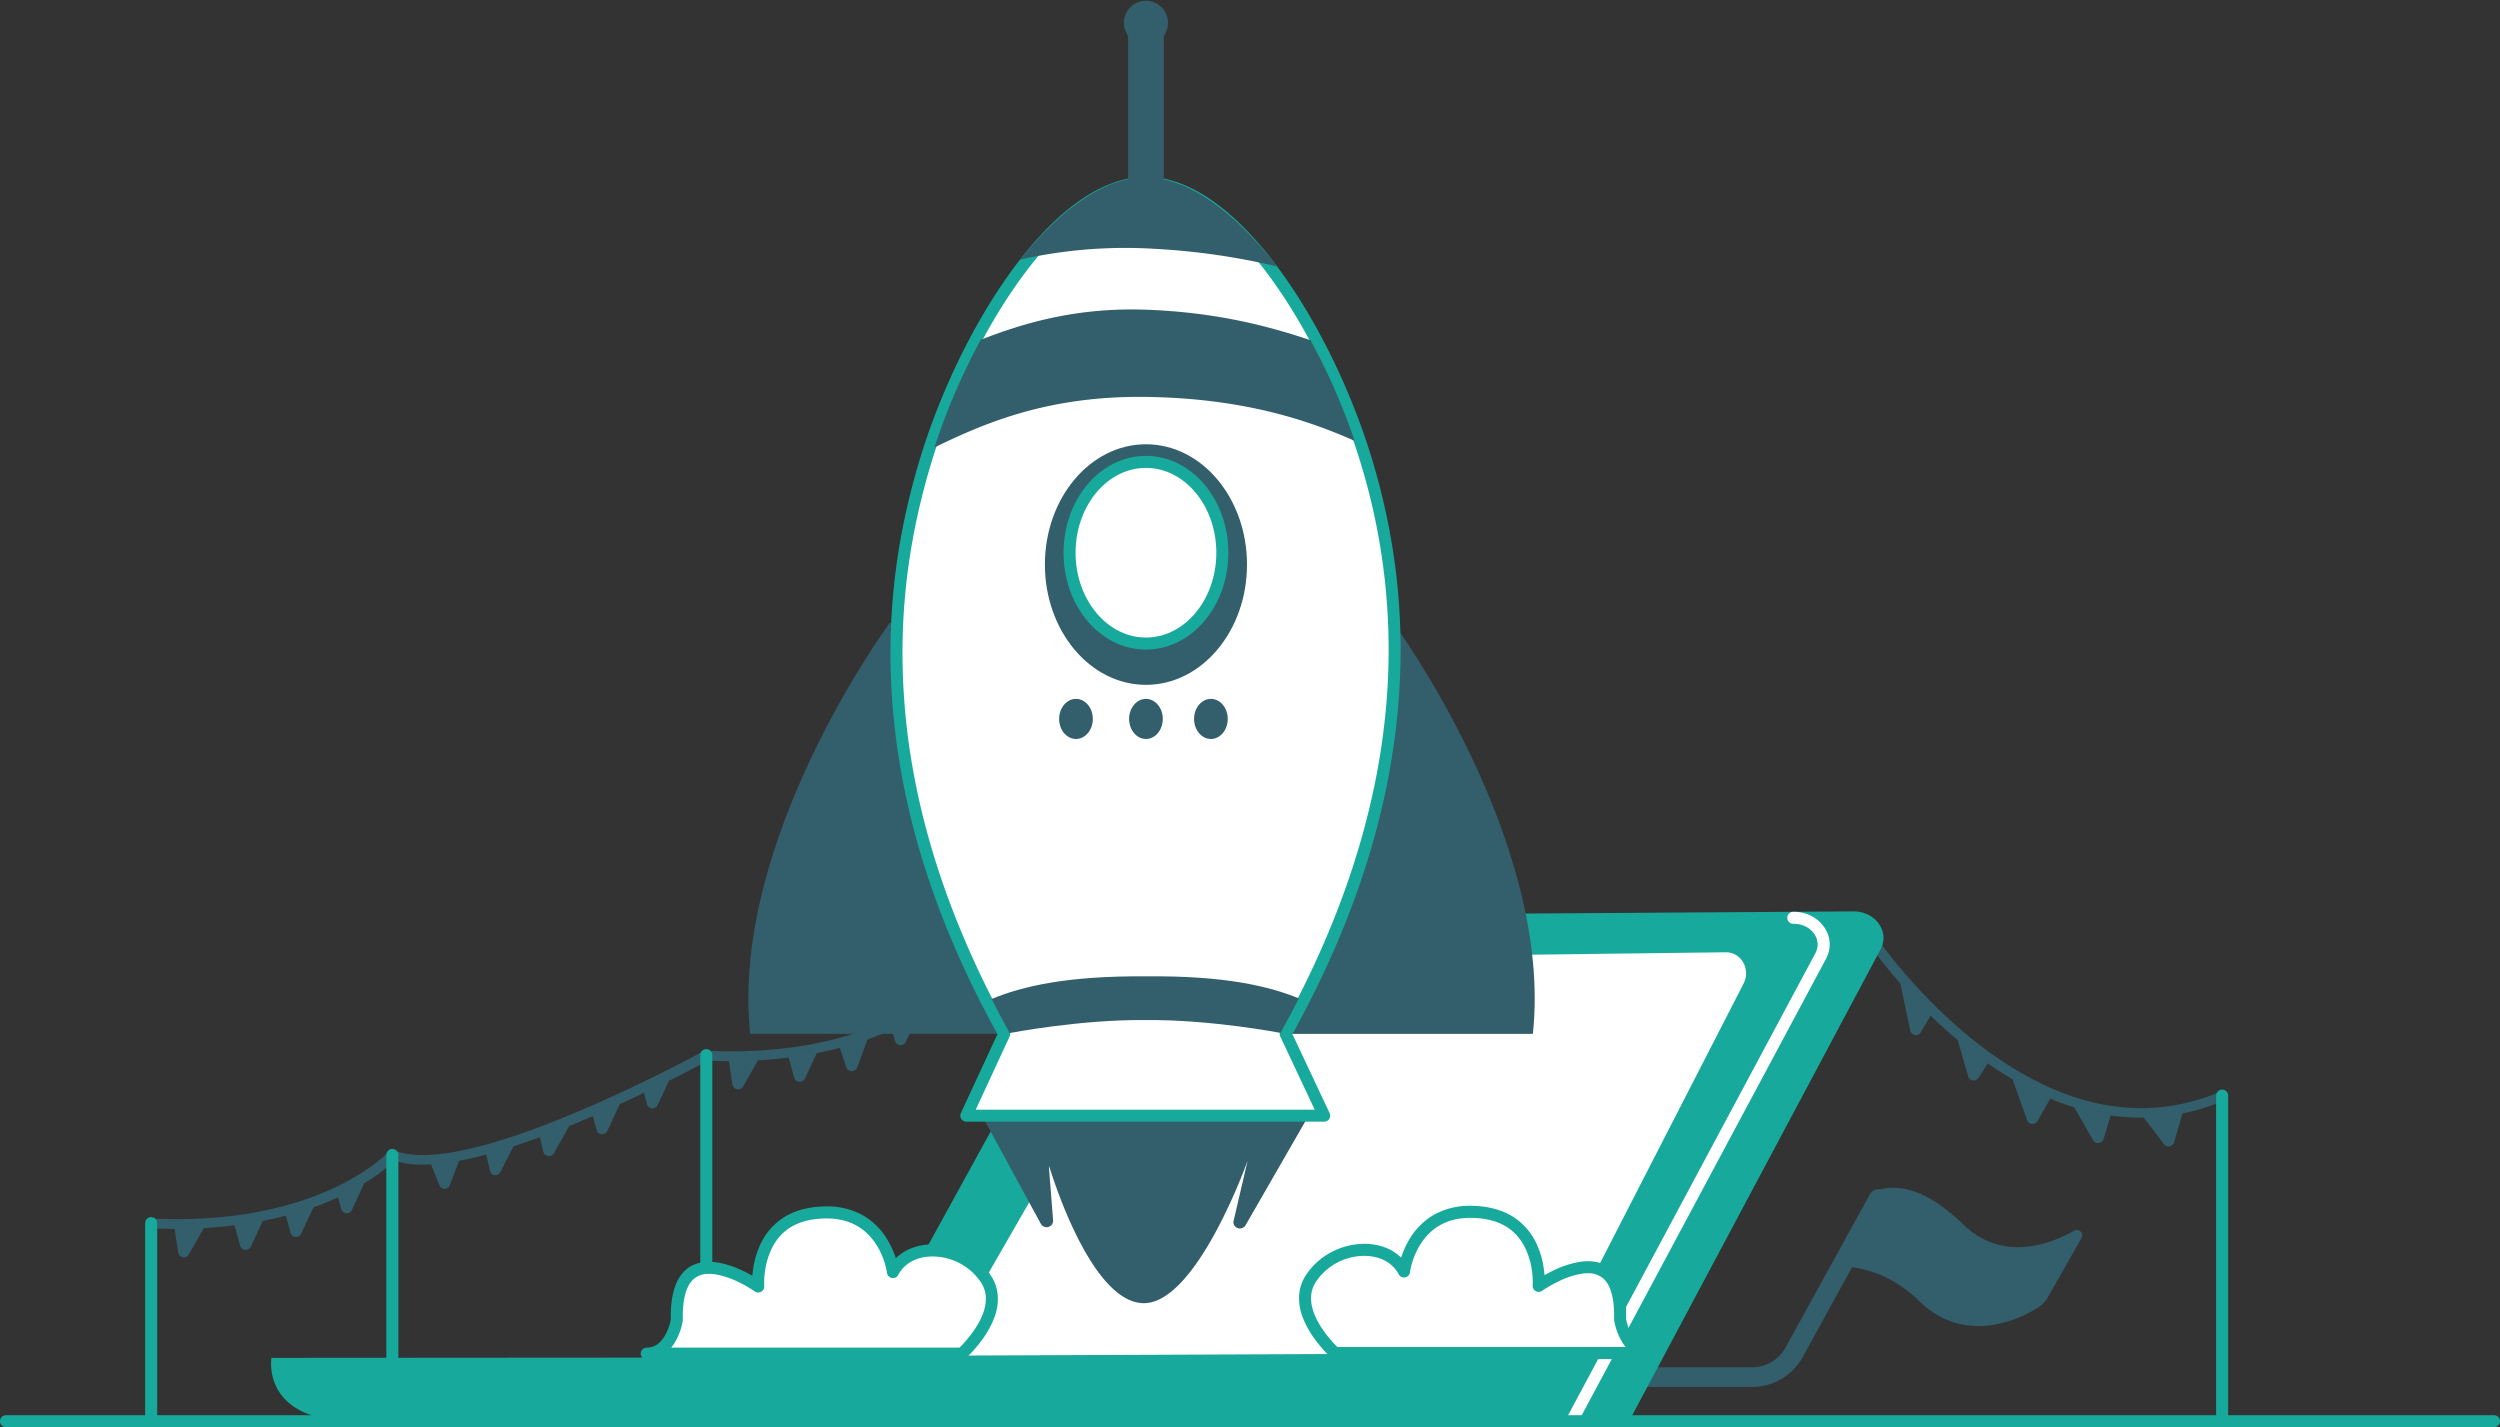 <svg xmlns="http://www.w3.org/2000/svg" viewBox="0 0 1247 711.9">
  <rect x="0" y="0" width="1247" height="711.9" fill="#333333" stroke="none"/>
  <g id="product_launch_solid_II" data-name="product launch/solid_II" transform="translate(2.5)">
    <g id="product_launch_solid_II-2" data-name="product launch/solid_II" transform="translate(-3)">
      <g id="product_launch_solid_II-3" data-name="product launch_solid_II">
        <path id="flag" d="M302.6,21.456c-12.7,7.1-36.2,15.6-55.6-3.4-20-19.5-34.3-19.1-41-17.2a5.036,5.036,0,0,0-5.3,2.4l-42.1,76.5a19.015,19.015,0,0,1-16.6,9.8H4.9a4.9,4.9,0,1,0,0,9.8H142a28.78,28.78,0,0,0,25.2-14.9l24.6-44.8c9.2,1.2,21.7,5.3,33.4,16.8,22.6,22,49.1,9.6,58.8,3.7a16.13,16.13,0,0,0,5.7-5.9l16.5-29.1A2.652,2.652,0,0,0,302.6,21.456Z" transform="translate(732.5 592.444)" fill="#335E6B"/>
        <g id="flags" transform="translate(73 466)">
          <path id="Path" d="M280.843,1.417a2.43,2.43,0,0,0-3.4-1.1c-.4.2-4.6,2.8-22.9,11.9l-8.4,4.1c-39.9,19.2-98.8,43.6-122.7,33.5a2.443,2.443,0,0,0-2.8.6c-.1.1-8.7,9.4-27.5,18.2-17.3,8.1-47.1,17.3-90.6,15.2a2.362,2.362,0,0,0-2.5,2.8,2.559,2.559,0,0,0,2.4,2.1c3.9.2,7.6.3,11.3.3l1.8,11.8a2.81,2.81,0,0,0,5.2,1l7.6-13.2c5.3-.3,10.4-.8,15.3-1.4l2.8,10.2a2.864,2.864,0,0,0,5.3.5l6-12.9c4.1-.8,7.9-1.7,11.5-2.6l2.3,8.5a2.864,2.864,0,0,0,5.3.5l6.2-13.2a122.609,122.609,0,0,0,12.2-5l1.6,5.9a2.864,2.864,0,0,0,5.3.5l6.2-13.4a80.144,80.144,0,0,0,15-11.3c5.1,1.8,11.3,2.3,18.3,1.9l4.2,10.4a2.778,2.778,0,0,0,5.2-.1l4.6-12.1c4.4-.8,8.9-1.8,13.5-3.1l1.9,8.1a2.76,2.76,0,0,0,5.2.6l6.5-12.8c4.4-1.4,8.8-3,13.2-4.6l1.7,7.3a2.833,2.833,0,0,0,5.2.8l7.8-13.7c3.9-1.6,7.8-3.2,11.7-4.9l1.9,7a2.864,2.864,0,0,0,5.3.5l6.2-13.4c4.2-1.9,8.2-3.8,12.1-5.7l1.5,5.7a2.864,2.864,0,0,0,5.3.5l5.7-12.2c15.5-7.8,18.4-9.6,19.9-10.4A3.181,3.181,0,0,0,280.843,1.417Z" transform="translate(0.857 57.983)" fill="#335E6B"/>
          <path id="Path-2" data-name="Path" d="M123.443.2a2.443,2.443,0,0,0-2.8.6c-.1.1-8.7,9.4-27.5,18.2-17.3,8.1-47.1,17.3-90.6,15.2A2.362,2.362,0,0,0,.043,37a2.559,2.559,0,0,0,2.4,2.1c3.9.2,7.6.3,11.3.3l1.7,11.6a2.909,2.909,0,0,0,5.4,1l7.4-13c5.3-.3,10.4-.8,15.3-1.4l2.7,10a2.9,2.9,0,0,0,5.4.5l5.9-12.7c4.1-.8,7.9-1.7,11.5-2.6l3.2,9.6a2.915,2.915,0,0,0,5.5.1l5.1-13.9a122.609,122.609,0,0,0,12.2-5l1.5,5.7a2.9,2.9,0,0,0,5.4.5l6.1-13.1a80.144,80.144,0,0,0,15-11.3" transform="translate(277.357 23.9)" fill="#335E6B"/>
          <path id="Path-3" data-name="Path" d="M179.077,79.877a2.39,2.39,0,0,0-3.2-1.4c-38.5,16.1-79,8-120.3-23.9-31.1-24-50.9-53.3-51.1-53.5a2.544,2.544,0,0,0-3.4-.7,2.544,2.544,0,0,0-.7,3.4,210.417,210.417,0,0,0,16.2,20.5l4.9,23.5a2.892,2.892,0,0,0,5.3.9l4.9-8.3c4.2,4.1,8.7,8.2,13.5,12.2l5.2,18.1a2.873,2.873,0,0,0,5.2.7l4.6-7.2c4.1,2.9,8.2,5.5,12.4,8l7.2,20.3a2.887,2.887,0,0,0,5.2.5l6.4-11.2a113.564,113.564,0,0,0,11.9,4.3l9.4,16.4a2.917,2.917,0,0,0,5.3-.6l3.5-11.7a112.468,112.468,0,0,0,15.3,1.1h1.2l10.1,13.2a2.913,2.913,0,0,0,5.1-1l4.1-14.3a109.057,109.057,0,0,0,20.2-6.2A2.469,2.469,0,0,0,179.077,79.877Z" transform="translate(858.823 0.223)" fill="#335E6B"/>
          <path id="Path-4" data-name="Path" d="M3,0A3,3,0,0,1,5.995,2.824L6,3v98.8a3,3,0,0,1-5.995.176L0,101.8V3A3,3,0,0,1,3,0Z" transform="translate(-0.1 141.1)" fill="#17AA9C"/>
          <path id="Path-5" data-name="Path" d="M3,0A3,3,0,0,1,5.995,2.824L6,3V134.2a3,3,0,0,1-5.995.176L0,134.2V3A3,3,0,0,1,3,0Z" transform="translate(120.2 107.1)" fill="#17AA9C"/>
          <path id="Path-6" data-name="Path" d="M3,0A3,3,0,0,1,5.995,2.824L6,3V183.8a3,3,0,0,1-5.995.176L0,183.8V3A3,3,0,0,1,3,0Z" transform="translate(276.8 57.3)" fill="#17AA9C"/>
          <path id="Path-7" data-name="Path" d="M3,0A3,3,0,0,1,5.995,2.824L6,3V165.4a3,3,0,0,1-5.995.176L0,165.4V3A3,3,0,0,1,3,0Z" transform="translate(1032.9 77.5)" fill="#17AA9C"/>
        </g>
        <g id="laptop_1_" transform="translate(135 454)">
          <path id="laptop" d="M789.19,0l-362,2.4a14.982,14.982,0,0,0-13.4,7.6L296.99,222.5l-296.8.2s-5.1,29.8,37.6,31.6l640-.8L802.79,19C807.59,10.1,800.19-.1,789.19,0Z" transform="translate(0.71 0.599)" fill="#17AA9C"/>
          <path id="screen" d="M0,201.2l305.7-1.3L400.3,15.6C404,8.5,399.1-.1,391.5,0L113.7,3.4Z" transform="translate(334.9 20.999)" fill="#fff"/>
          <path id="Path-8" data-name="Path" d="M113.074,0c13.1-.117,22.03,12.112,16.543,23.084l-.171.332-123.8,231.3a3,3,0,0,1-5.371-2.668l.081-.164L124.148,20.6c3.584-6.788-2.091-14.68-11.02-14.6a3,3,0,1,1-.054-6Z" transform="translate(646.899 0.799)" fill="#fff"/>
        </g>
        <g id="rocket_3_" transform="translate(373)">
          <path id="Path-9" data-name="Path" d="M0,0,33.5,61.6A3.267,3.267,0,0,0,39.6,60L37.4,32S57,99.4,83.9,101.1s52.7-71,52.7-71l-7.1,30.5a3.255,3.255,0,0,0,6.1,1.6L171.4,0" transform="translate(113.2 548.9)" fill="#335E6B"/>
          <path id="Path-10" data-name="Path" d="M70.517,2.3s-79.9,108.2-69.6,205h176.3V0Z" transform="translate(0.783 308.4)" fill="#335E6B"/>
          <path id="Path-11" data-name="Path" d="M106.7,2.3s79.9,108.2,69.6,205H0V0Z" transform="translate(215.8 308.4)" fill="#335E6B"/>
          <path id="Path-12" data-name="Path" d="M194.114,424.5c67.7-121.7,60.3-218.3,40.6-284.5-19.8-66.2-66.2-140-110.3-140s-90.5,73.8-110.3,140-28.1,162.8,39.6,284.5l-18.9,40.8h178.5l-19.2-40.8Z" transform="translate(74.686 91.2)" fill="#fff"/>
          <path id="Path_2_" d="M216.327,471.3H37.826a3,3,0,0,1-2.722-4.262L53.364,427.62l-1.126-2.046c-7.471-13.66-14.229-27.458-20.086-41.011a427.659,427.659,0,0,1-15.069-40.2A379.514,379.514,0,0,1,6.847,304.935a348.758,348.758,0,0,1-5.589-38.674l-.133-1.579C.25,254.036-.117,243.316.033,232.821c.148-10.3.8-20.707,1.936-30.93,1.113-10.008,2.726-20.159,4.8-30.169,2.02-9.771,4.539-19.723,7.487-29.581,10.374-34.684,27.32-69.58,46.492-95.739,10.9-14.871,22.071-26.393,33.2-34.245C105.387,4.09,116.651,0,127.427,0S149.466,4.09,160.9,12.157c11.134,7.852,22.305,19.373,33.2,34.245,19.173,26.16,36.119,61.056,46.493,95.743,2.913,9.789,5.4,19.7,7.378,29.46,2.029,9.986,3.6,20.131,4.669,30.154,1.091,10.231,1.695,20.656,1.793,30.986.1,10.523-.321,21.274-1.252,31.955a350.841,350.841,0,0,1-5.652,38.993,383.143,383.143,0,0,1-10.354,39.789,432.855,432.855,0,0,1-15.239,40.608c-5.923,13.694-12.756,27.64-20.309,41.449l-1.142,2.073,18.548,39.413a2.956,2.956,0,0,1-.138,2.814,2.99,2.99,0,0,1-2.4,1.459ZM127.427,6c-9.664,0-19.943,3.853-30.551,11.451-10.439,7.477-20.967,18.41-31.291,32.5C46.8,75.575,30.186,109.8,20,143.86,7.974,184.069,3.756,223.43,7.1,264.192c4.344,52.886,21.921,107.34,52.244,161.85a3.008,3.008,0,0,1,.1,2.719L42.521,465.3H211.6l-17.186-36.523a2.992,2.992,0,0,1,0-2.552l.094-.183c30.375-54.6,48.109-109.063,52.709-161.865A317.74,317.74,0,0,0,234.852,143.86c-10.186-34.055-26.8-68.284-45.583-93.911-10.325-14.087-20.853-25.02-31.292-32.5C147.369,9.853,137.091,6,127.427,6Z" transform="translate(71.674 88.2)" fill="#17AA9C"/>
          <ellipse id="Oval" cx="50.4" cy="60" rx="50.4" ry="60" transform="translate(148.7 221.6)" fill="#335E6B"/>
          <ellipse id="Oval-2" data-name="Oval" cx="8.4" cy="10" rx="8.4" ry="10" transform="translate(190.7 348.6)" fill="#335E6B"/>
          <ellipse id="Oval-3" data-name="Oval" cx="8.4" cy="10" rx="8.4" ry="10" transform="translate(223.1 348.6)" fill="#335E6B"/>
          <ellipse id="Oval-4" data-name="Oval" cx="8.4" cy="10" rx="8.4" ry="10" transform="translate(155.8 348.6)" fill="#335E6B"/>
          <ellipse id="Oval-5" data-name="Oval" cx="38.1" cy="45.3" rx="38.1" ry="45.3" transform="translate(161 230.4)" fill="#fff"/>
          <path id="Oval_2_" d="M41.1,96.6a35.71,35.71,0,0,1-16.051-3.81A41.224,41.224,0,0,1,11.991,82.414,49.391,49.391,0,0,1,3.212,67.057a56.369,56.369,0,0,1,0-37.514,49.393,49.393,0,0,1,8.779-15.358A41.225,41.225,0,0,1,25.049,3.81a35.713,35.713,0,0,1,32.1,0A41.223,41.223,0,0,1,70.209,14.186a49.393,49.393,0,0,1,8.778,15.358,56.371,56.371,0,0,1,0,37.514,49.391,49.391,0,0,1-8.778,15.357A41.223,41.223,0,0,1,57.151,92.79,35.71,35.71,0,0,1,41.1,96.6ZM41.1,6C21.746,6,6,24.976,6,48.3S21.746,90.6,41.1,90.6,76.2,71.625,76.2,48.3,60.455,6,41.1,6Z" transform="translate(158 227.4)" fill="#17AA9C"/>
          <path id="Path-13" data-name="Path" d="M71.7,89.1V17.5A11.2,11.2,0,0,0,73.8,11a11,11,0,0,0-22,0,11.2,11.2,0,0,0,2.1,6.5V89c-18.5,3.8-37,19.3-53.9,40.1a239.042,239.042,0,0,1,67-5.4,345.825,345.825,0,0,1,61.2,8.8C110.7,110.1,91.1,93.3,71.7,89.1Z" transform="translate(136.3 0.4)" fill="#335E6B"/>
          <path id="Path-14" data-name="Path" d="M187.6,15.343c-22.1-7.4-47.5-13.9-81.6-15.2-34.8-1.3-61.2,6.5-82.9,15A320.817,320.817,0,0,0,0,68.843c26-12.7,57.9-26.1,106.8-25.2,46.5.8,78.5,11.1,102.8,21.9A322.659,322.659,0,0,0,187.6,15.343Z" transform="translate(93.6 154.357)" fill="#335E6B"/>
          <path id="Path-15" data-name="Path" d="M144.1,28.222c3.2-5.8,6.3-11.5,9.2-17.2C138,4.822,116-.378,76.9.022c-39.5-.3-61.6,5-76.9,11.3,2.9,5.6,5.9,11.3,9,17,0,0,34.7-6.8,67.8-6.5C109.4,21.522,144.1,28.222,144.1,28.222Z" transform="translate(122.1 486.978)" fill="#335E6B"/>
        </g>
        <g id="clouds" transform="translate(320 601)">
          <path id="cloud_1_" d="M172.136,70.439H14.936s-22.6-20.3-12.2-36.9,37.7-20.6,46.6-3.8c0,0,3.9-32.1,36.8-29.6,33,2.5,30.4,36.8,30.4,36.8s41.7-29.5,40.6,16.6C157.036,53.439,159.636,70.439,172.136,70.439Z" transform="translate(331.464 3.461)" fill="#fff"/>
          <path id="cloud_2_" d="M175.139,76.442H17.939a3,3,0,0,1-2.005-.769c-.308-.277-.983-.9-2.045-2l-.46-.481A66.383,66.383,0,0,1,8.05,66.764a46.6,46.6,0,0,1-6.3-11.352A26.03,26.03,0,0,1,.09,44.125,20.621,20.621,0,0,1,3.2,34.949,33.746,33.746,0,0,1,16.189,23.075a35.576,35.576,0,0,1,16.427-4.118,28.994,28.994,0,0,1,9.79,1.63,23.209,23.209,0,0,1,8.24,5l.268.261.226-.684A43.553,43.553,0,0,1,54.9,16.952l.4-.66A33.763,33.763,0,0,1,67.522,4.331,36.426,36.426,0,0,1,85.5,0c1.257,0,2.558.05,3.867.15L89.9.193c7.2.621,13.363,2.725,18.317,6.252a32.045,32.045,0,0,1,10.847,13.848,44.6,44.6,0,0,1,3.162,12.092c.09.741.164,1.47.219,2.167l0,.046.633-.356c.752-.419,1.532-.836,2.319-1.237l.8-.4a48.739,48.739,0,0,1,13.146-4.54,28.565,28.565,0,0,1,4.791-.43c5.1,0,9.257,1.613,12.372,4.794,4.641,4.741,6.874,12.811,6.636,23.985l.016.1.08.417c.088.433.206.928.341,1.433a25.984,25.984,0,0,0,2,5.211c2.4,4.623,5.528,6.87,9.563,6.87l.2.005a3,3,0,0,1,0,5.989l-.2.005ZM32.538,24.973A29.105,29.105,0,0,0,8.281,38.134a14.48,14.48,0,0,0-2.215,6.529c-.492,5.46,1.8,11.7,6.825,18.554a60.344,60.344,0,0,0,4.891,5.845c.354.374.714.743,1.1,1.128l.254.25H162.912l-.373-.472a24.417,24.417,0,0,1-2.107-3.29l-.18-.342a31.976,31.976,0,0,1-2.466-6.417c-.2-.729-.366-1.464-.491-2.124l-.034-.185c-.032-.177-.058-.339-.077-.481l-.021-.158-.02-.223,0-.355,0-.1.016-.92c.08-9-1.581-15.282-4.936-18.671l-.187-.184a11.135,11.135,0,0,0-8.013-2.878,21.913,21.913,0,0,0-3.666.334,42.825,42.825,0,0,0-11.5,4.006c-1.867.923-3.721,1.951-5.509,3.057-.334.207-.665.416-.985.622l-.7.459-.534.363a2.962,2.962,0,0,1-1.582.464,3.047,3.047,0,0,1-2.225-.978,2.951,2.951,0,0,1-.777-2.256l.013-.247.016-.439a40.1,40.1,0,0,0-.31-5.916,38.651,38.651,0,0,0-2.725-10.467C109.2,12.461,101.142,7.059,88.911,6.133,87.747,6.044,86.6,6,85.487,6,74.366,6,65.925,10.525,60.4,19.452a37.789,37.789,0,0,0-4.148,9.472c-.309,1.074-.562,2.119-.751,3.108-.077.4-.123.678-.149.841l-.058.407a2.971,2.971,0,0,1-2.976,2.465,2.936,2.936,0,0,1-2.627-1.6l-.228-.415C46.3,28.165,40.136,24.972,32.538,24.973Z" transform="translate(328.461 0.459)" fill="#17AA9C"/>
          <path id="cloud" d="M0,70.439H157.2s22.6-20.3,12.2-36.9-37.7-20.6-46.6-3.8c0,0-3.9-32.1-36.8-29.6-33,2.5-30.4,36.8-30.4,36.8S13.9,7.439,15,53.539C15.1,53.439,12.5,70.339,0,70.439Z" transform="translate(3.1 3.761)" fill="#fff"/>
          <path id="cloud_2_2" data-name="cloud_2_" d="M160.2,76.442H3a3,3,0,0,1-.023-6l.311-.007c3.8-.143,6.782-2.294,9.1-6.577l.173-.326a25.893,25.893,0,0,0,2-5.188c.159-.589.294-1.166.39-1.668L15,56.41l-.008-.46c-.167-10.962,2.081-18.888,6.681-23.558,3.111-3.158,7.261-4.76,12.337-4.76a28.138,28.138,0,0,1,4.341.356l.45.074A48.741,48.741,0,0,1,51.942,32.6c1.04.514,2.09,1.066,3.119,1.639l.632.356.049-.573c.035-.384.071-.739.11-1.084l.065-.555a44.6,44.6,0,0,1,3.162-12.092A32,32,0,0,1,70.1,6.323C75.144,2.784,81.427.707,88.773.15l.551-.04C90.443.037,91.558,0,92.639,0a36.428,36.428,0,0,1,17.978,4.331,33.763,33.763,0,0,1,12.226,11.962A43.192,43.192,0,0,1,127,25.167l.226.684.269-.261a23.209,23.209,0,0,1,8.24-5,28.993,28.993,0,0,1,9.789-1.631,35.584,35.584,0,0,1,16.142,3.969A33.9,33.9,0,0,1,174.58,34.384l.362.565a20.62,20.62,0,0,1,3.107,9.176,26.032,26.032,0,0,1-1.66,11.287,46.59,46.59,0,0,1-6.3,11.352,66.29,66.29,0,0,1-5.378,6.429c-1.123,1.183-1.9,1.921-2.26,2.256l-.246.224A2.991,2.991,0,0,1,160.2,76.442ZM34.117,33.643A11.135,11.135,0,0,0,26.1,36.52c-3.481,3.34-5.2,9.684-5.124,18.854l.014.912.006.12,0,.344-.021.223-.02.158c-.013.089-.029.194-.048.306l-.065.358c-.123.646-.293,1.377-.491,2.114A31.931,31.931,0,0,1,17.886,66.3a24.194,24.194,0,0,1-2.672,4.11l-.023.028H159c.17-.166.344-.339.517-.515l.551-.564.287-.3a60.353,60.353,0,0,0,4.891-5.845c5.02-6.852,7.316-13.095,6.825-18.554a14.481,14.481,0,0,0-2.215-6.529A29.1,29.1,0,0,0,145.6,24.973c-7.81,0-14.061,3.343-17.15,9.173l-.087.155a2.9,2.9,0,0,1-2.54,1.443,2.985,2.985,0,0,1-3-2.641l-.049-.337-.131-.734c-.19-.989-.443-2.034-.751-3.108a37.789,37.789,0,0,0-4.148-9.472C112.214,10.525,103.772,6,92.651,6c-1.108,0-2.26.045-3.424.133l-.523.043C76.762,7.219,68.876,12.607,64.6,22.646a38.65,38.65,0,0,0-2.725,10.467,39.173,39.173,0,0,0-.3,6.251l.026.517a2.944,2.944,0,0,1-.839,2.145,3.056,3.056,0,0,1-2.171.921,2.972,2.972,0,0,1-1.722-.558l-.394-.269-.7-.459-.074-.048-.237-.152-.673-.422c-1.783-1.1-3.636-2.132-5.508-3.057a42.824,42.824,0,0,0-11.5-4.006A21.906,21.906,0,0,0,34.117,33.643Z" transform="translate(0.1 0.759)" fill="#17AA9C"/>
        </g>
        <path id="line" d="M1244,0a3,3,0,0,1,.176,5.995L1244,6H3A3,3,0,0,1,2.824.005L3,0Z" transform="translate(0.5 705.9)" fill="#17AA9C"/>
      </g>
    </g>
  </g>
</svg>
